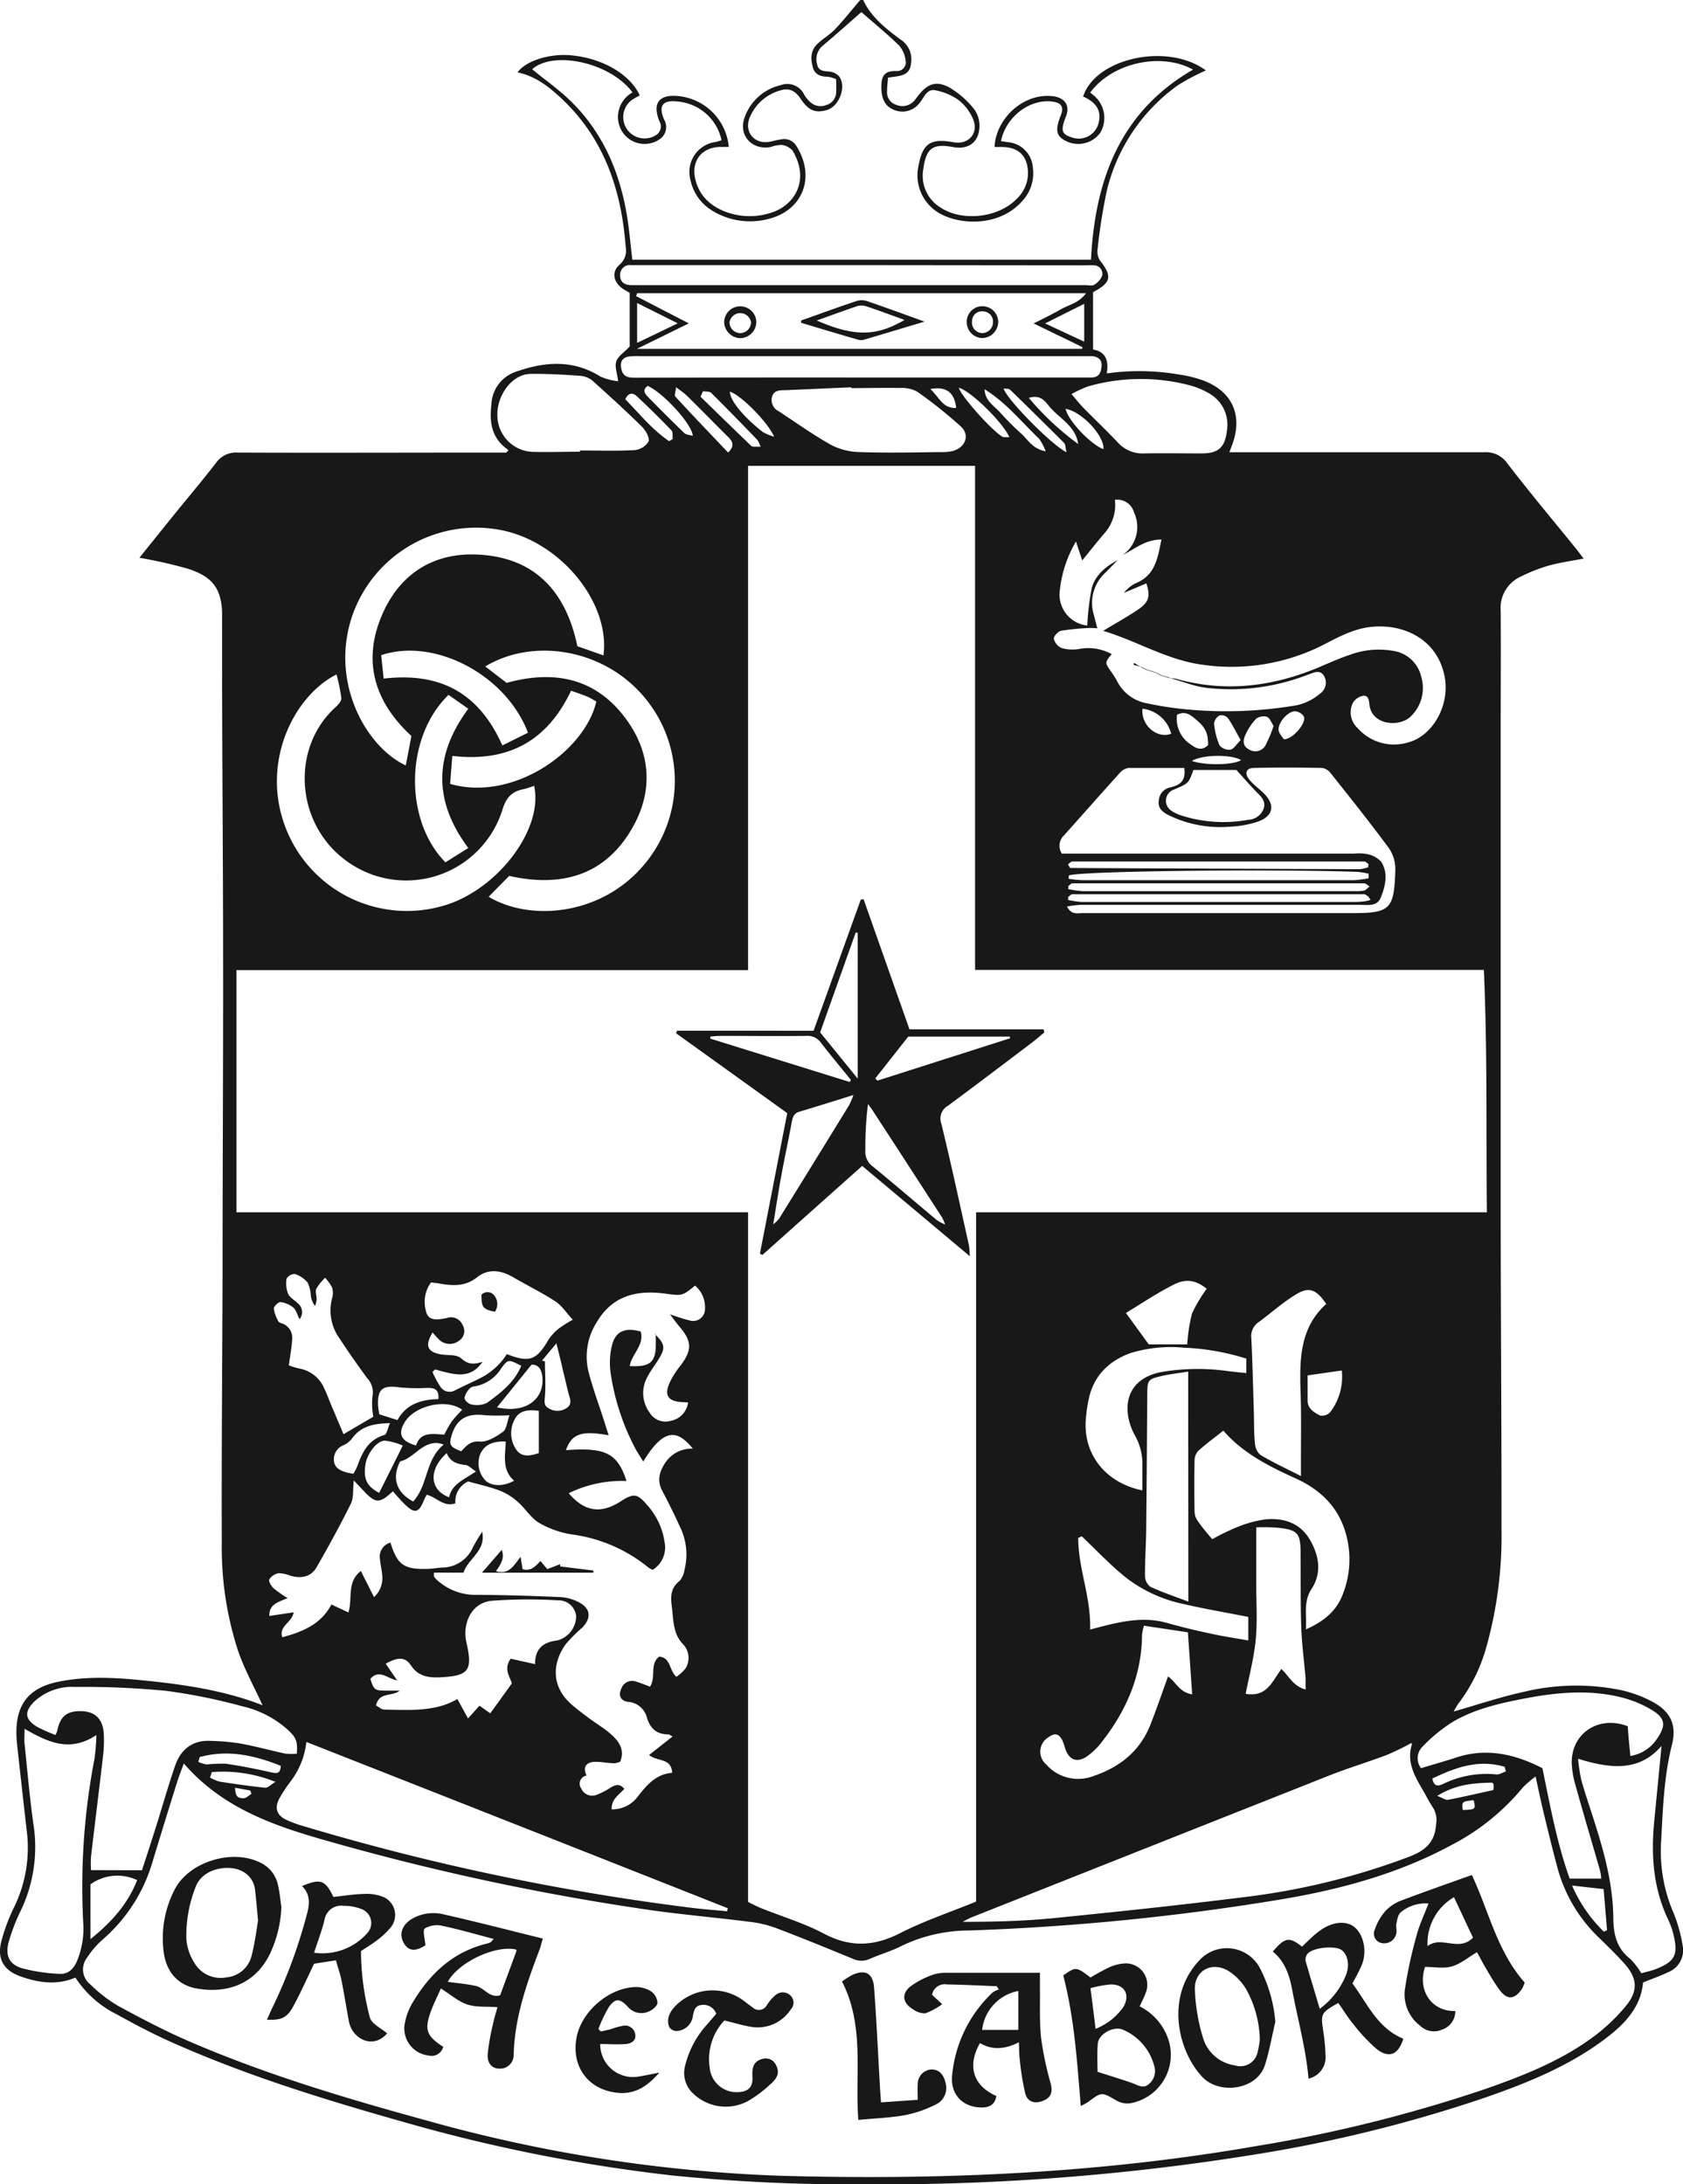 <svg xmlns="http://www.w3.org/2000/svg" viewBox="0 0 308.22 400"><defs><style>.cls-1{fill:#181818;}</style></defs><g id="Layer_2" data-name="Layer 2"><g id="Layer_1-2" data-name="Layer 1"><path class="cls-1" d="M158.08,0c1.47,3.14,4.1,5.2,6.77,7.19a4.28,4.28,0,0,1,2.05,3.75c-.07,2.06-.73,2.78-2.81,3.07l-1.46.21c-.06.83-.18,1.63-.17,2.43a2.38,2.38,0,0,0,1.63,2.53,2.89,2.89,0,0,0,3.4-.8c.22-.25.41-.53.61-.79,1.78-2.34,3.49-2.92,6-1.43a16.53,16.53,0,0,1,4.39,3.95,5.22,5.22,0,0,1,.86,3.5c-.26,2.62-2.19,3.82-4.82,3.32-3.68-.69-4.92.2-5.42,3.94A6.8,6.8,0,0,0,172.24,38c4.06,2.68,10.76,1.86,14.07-1.7a6.44,6.44,0,0,0,1.95-4.72c-.08-3-1.67-4.59-4.66-4.66h-1.47c.3-5.39,5.41-9.85,10.53-9.32,2.34.23,3.35,1.69,2.56,3.71-1,2.52-.81,3.23.9,3.79a3.75,3.75,0,0,0,4.94-2.14c.8-2.43-.06-4.11-2.7-5.28,2.3-7.1,15.53-9.93,22.48-4.78a40.43,40.43,0,0,0-5.14,2.72,33.32,33.32,0,0,0-13,19.29A103.21,103.21,0,0,0,201,45.73a3,3,0,0,0,.47,2c2.25,2.88,2.05,4-1.29,5.78V64c2.38.42,2.9,2.1,2.5,4.38a43.06,43.06,0,0,1,13.33.22,21.58,21.58,0,0,1,3.89.92c5.69,1.9,7.83,6.44,5.73,12l-.49,1.3h3.12c14.51,0,29,0,43.53,0a4.74,4.74,0,0,1,4.23,2C280,90,284.26,95.09,288.41,100.2c.52.64,1,1.3,1.61,2.09-2.24.43-4.34.72-6.35,1.28a29.32,29.32,0,0,0-5.11,2,6.28,6.28,0,0,0-3.73,6.24c.06,7.26,0,14.52,0,21.77q0,42.93,0,85.85c0,20.19.17,40.38.15,60.56a75.32,75.32,0,0,1-2.8,21.73,30.56,30.56,0,0,1-5.08,10.23,12.63,12.63,0,0,0-.87,1.47l0,0c4.31-1.23,8.57-2.67,12.93-3.62a40.81,40.81,0,0,1,17.87-.26,22.77,22.77,0,0,1,5.58,2.09c3.34,1.79,4.5,4.24,3.58,7.91-1.51,6-1.66,12-2,18.11a28.35,28.35,0,0,0,2.31,12.68,27.85,27.85,0,0,1,1.67,6,4.32,4.32,0,0,1-2.72,4.85c-1.42.69-2.91,1.2-4.54,1.86-.44,4.71-3.56,7.8-7.16,10.48-6.55,4.89-14.05,7.92-21.7,10.58a256.6,256.6,0,0,1-42.39,10.47A427.6,427.6,0,0,1,158.16,400a326.23,326.23,0,0,1-35-1.61,300.63,300.63,0,0,1-48.72-9.65c-14.6-4.12-29.08-8.55-43-14.75-3.41-1.52-6.74-3.27-10-5.08a19.23,19.23,0,0,1-7.63-6.76c-3.41,1.44-6.75.94-10-.2S-.62,358.61.3,355.3a33.56,33.56,0,0,1,2.29-6.06,24.75,24.75,0,0,0,2.29-14.11Q4,327.42,3.16,319.72c-.07-.67-.13-1.33-.15-2-.15-5.55,2.22-8.62,7.64-9.74,5.12-1.06,10.29-.79,15.44-.27,7.53.75,15,1.83,22,4.57-1.52-3.31-3.29-6.51-4.47-9.91a60.92,60.92,0,0,1-3-19.92c-.06-16.36.09-32.71.14-49.06,0-18.85.12-37.71.1-56.56,0-21.36-.23-42.71-.18-64.07,0-5.29-2.08-7.24-6.29-8.62a88.29,88.29,0,0,0-8.86-2L32,94.1c2.53-3.11,5.11-6.17,7.56-9.33a4.48,4.48,0,0,1,4-1.89c15.51.06,31,0,46.54,0h2.64l.38-.47C90,80.33,89.6,77.3,90,74a6.55,6.55,0,0,1,4.38-5.89c5.29-1.88,10.54-2.33,15.62.87a11.68,11.68,0,0,0,3.21.84c-.18-1.45-.66-2.66-.35-3.62s1.42-1.64,2.46-2.75V53.63c-.48-.3-1-.55-1.45-.89-1.55-1.18-1.88-3-.4-4.27a3.44,3.44,0,0,0,1.11-3.33c-.79-10.47-4-19.91-11.91-27.25-2.28-2.11-4.73-4-7.89-4.63,1.47-2.09,5.77-3.47,9.68-3.14,5.74.48,10.92,3.43,12.71,7.37a14.17,14.17,0,0,0-1.42.79,3.91,3.91,0,0,0,4.32,6.51,1.87,1.87,0,0,0,.69-2.59c-1.36-3.38,0-5,3.6-4.59a10.29,10.29,0,0,1,9.11,9.3c-.5,0-1,0-1.47,0-3.49,0-5.5,2.59-4.64,6,.77,3.13,3,5,5.88,6a12.52,12.52,0,0,0,8.11,0c4.28-1.39,7-6.06,3.77-11.37a3.26,3.26,0,0,0-2-1,6,6,0,0,0-1.94.37c-3.39.68-6-2.07-4.83-5.36a9.21,9.21,0,0,1,6.61-5.95,3.41,3.41,0,0,1,4.28,1.67,5.72,5.72,0,0,0,1.09,1.37,2.78,2.78,0,0,0,3,.59,2.47,2.47,0,0,0,1.8-2.43c.05-.73,0-1.48,0-2.29a6.3,6.3,0,0,0-1.51-.46c-1.27,0-2.38-.35-2.75-1.69-.44-1.58-.46-3.18.91-4.39C150.8,7,152.06,6.3,153,5.28c1.6-1.67,3-3.51,4.55-5.28Zm56.07,124.18a7.24,7.24,0,0,1,1.24.12c9.05,2.56,17.79,1.43,26.33-2.18,1.76-.75,3.51-1.54,5.32-2.14a15.16,15.16,0,0,1,8.09-.79A6.19,6.19,0,0,1,260.3,124a7.2,7.2,0,0,1-1.88,7.14c-2,2.09-7.27,1.73-7.63-2.15-.08-.82-.25-1.71-1.16-1.57a2.78,2.78,0,0,0-1.88,1.32,3.92,3.92,0,0,0,.89,4.6,8.87,8.87,0,0,0,9.11,2.65c4.57-1.11,7.75-6.72,6.85-11.88-1.19-6.83-7.22-9.88-13.3-9.33-3.15.29-5.86,1.7-8.6,3.13a37.1,37.1,0,0,1-22.26,3.85c-6.54-.81-12.07-4.32-18.41-6.24,2.32-1.4,4.44-2.57,6.43-3.92s2.23-2.49,1.48-4.77l-4.11,1.74A6.3,6.3,0,0,1,208,106.8c3.63-1.47,4-4.64,4.71-8-3,0-4.92,1.76-7.11,2.84a6.26,6.26,0,0,0,2.08-7.8,3.17,3.17,0,0,0-3.5-2.31,7.84,7.84,0,0,1-1.89,6.1c-1.4,1.62-2.71,3.31-4.1,5-.32-1-.66-2-1.14-3.46a22.12,22.12,0,0,0-2.93,8.73,5.72,5.72,0,0,0,5,6.66,46.24,46.24,0,0,1,.81-6.81c.64-2.43,2.54-4,4.77-5.18-.82.83-1.63,1.66-2.45,2.48a7.48,7.48,0,0,0-1.91,7.59c.18.76.39,1.52.62,2.42a14,14,0,0,0-1.46-.06,44.19,44.19,0,0,0-5.16.51c-.56.1-1.41,1-1.34,1.48a2.52,2.52,0,0,0,1.44,1.69,7.26,7.26,0,0,0,3.15.17,9,9,0,0,1,6,.93c-1.24,1.55-1.23,1.55-.31,2.93a19,19,0,0,1,1.23,1.88,7.58,7.58,0,0,0,5.32,4.16,63.5,63.5,0,0,0,7.12,1.12,76.74,76.74,0,0,0,20.64-.74,9.94,9.94,0,0,0,4.11-2.07,2.45,2.45,0,0,0,.73-3.36c-.79-1.17-1.94-.45-2.95-.13l-.47.17A38.59,38.59,0,0,1,221.32,126c-2.41-.21-4.74-1.21-7.11-1.85Zm44.33,195a48.16,48.16,0,0,1-4.45,2.18c-3.5,1.32-7.09,2.4-10.56,3.77q-32.81,13-65.58,26c-.55.23-1.07.54-1.6.81,5.59,0,11.09-.13,16.56-.67,11.76-1.17,23.53-2.42,35.26-3.89a128.6,128.6,0,0,0,30-7.38c3-1.15,4.71-2.71,4.9-6a4.25,4.25,0,0,0-.59-3,23.37,23.37,0,0,1-1.26-2.16c-1.64-2.94-3.74-5.74-2.58-9.44,0-.05-.09-.13-.14-.2l.13,0ZM120,244.38c1.71,1.67,1.87,2.45.78,4.26-.72,1.22-1.63,2.34-2.26,3.6a6,6,0,0,0,.42,6.4,3.38,3.38,0,0,0,3.89,1.55,3.91,3.91,0,0,0,3.18-3.37l-1.16-.06c-2.52-.15-3.26-1.27-2.19-3.61a16.67,16.67,0,0,1,2-3.13c2.1-2.75,2.07-4.41-.21-7.06-.62-.73-1.17-1.52-1.76-2.28l-.06,0c1.19.37,2.36.82,3.57,1.1a2.18,2.18,0,0,0,2.91-2.18,5.14,5.14,0,0,0-1.82-4.17c-2.35,1.91-2.34,1.89-5.49,1.46-5.07-.67-9.49.3-12.36,5a11.72,11.72,0,0,0-1.71,9.1c.8,3.22,2,6.35,3,9.52.23.74.46,1.47.74,2.33-5-.92-6.75-.27-7.83,2.72,7.27-.53,9.45.55,11.09,5.65a22.21,22.21,0,0,0-10.58,2.24c2.93,3.42,5.91,3.83,9.58,1.45,2.25-1.45,3-1.39,4.66.57a12.87,12.87,0,0,1,3.31,6.89,4.82,4.82,0,0,1-2.17,5.12,4.93,4.93,0,0,1-.75-.4,28,28,0,0,0-14-6.08,17.23,17.23,0,0,1-6-2.09c-1.52-.89-2.53-2.62-3.9-3.83a11.15,11.15,0,0,0-3.25-2.07c-1.84-.71-3.79-1.13-5.89-1.72a4,4,0,0,0-2.34,4c-2.19.76-3.45-1.15-5.26-1.56-.19.38-.4.74-.55,1.11-.89,2.18-1.65,2.37-3.35.74-.82-.78-1.55-1.66-2.31-2.48-2.36,2.23-3.13,2.22-5.14.12l-2-2.11c-.19,1.78,0,3.18-.52,4.22-1.95,3.95-4.08,7.82-6.27,11.64-1.06,1.85-2.85,2.13-4.81,1.59a6,6,0,0,0-2.17-.47,2.62,2.62,0,0,0-1.7,1.13c-.18.3.32,1.19.73,1.59a22.37,22.37,0,0,0,2.63,1.85c-1.72.73-3.39,1.08-3.36,3.26l4.46-.66c-.3,1.9-2.74,2.45-2.09,4.56,3.83-1,7.16-2.46,9-6l3.12,1.46c.81-2.65-.36-5.55,2.28-7.59.84,1.68,1.59,3.17,2.41,4.78A4.68,4.68,0,0,0,70,288.49c-.08-1-.33-2-.42-3a2.65,2.65,0,0,1,1.93-3c1.22,4,2.43,4.9,6.53,4.82,1,0,2-.2,3-.25a6.18,6.18,0,0,0,5.54-3.65c.47-.92,1-1.78,1.72-2.92.75,3.56-2.52,4.82-3.42,7.5H79.47c0,.37,0,.56,0,.69a2.1,2.1,0,0,0,.47.57,10.38,10.38,0,0,0,7,2.81c5.25,0,10.5.19,15.74.41a8.23,8.23,0,0,1,3.32.94c2.17,1.11,2.35,2.9.64,4.64a28.28,28.28,0,0,0-3,3c-2.25,3.06-3,7.46.94,11,1.06.94,2.21,1.78,3.34,2.63,1.34,1,2.8,1.84,4,2.93,1.48,1.3,2.53,2.88,1.66,5a4.52,4.52,0,0,1-1,.29c-.58,0-1.16-.08-1.74-.12a10.56,10.56,0,0,0-2.23-.13c-1.45.23-1.84,1.13-1.18,2.5a1.5,1.5,0,0,0-1,2.34,2.19,2.19,0,0,0,2.72,1.23,13,13,0,0,0,2.65-1.35c.83-.49,1.62-.86,2.54.21-.94,1.08-2.4,1.87-2.32,3.75a5.75,5.75,0,0,0,4.65-2.16c1.68-2.17,3.39-4.29,6.42-4.52-.11-2.77-2.66-2-4.22-3.26l4.31-3.4c-.37-.18-.59-.38-.8-.38-2.15,0-3.3-1.1-3.91-3.08a3.82,3.82,0,0,0-3.41-2.87c-1.49-.2-1.87-1.26-1.22-2.56a2.09,2.09,0,0,1,2.72-1.13c.84.25,1.66.59,2.49.9,1.15-1.83-.13-4.14,1.68-5.5,2.15.19,1.76,2.45,3.14,3.7a8,8,0,0,0,1.67-1.53A3.64,3.64,0,0,0,125,301c-1.55-1.67-1.65-3.75-1.86-5.82s-.73-4.1,1.33-5.68a4,4,0,0,0,.88-2,11.48,11.48,0,0,0-.87-8c-1-2.2-2.08-4.37-3.2-6.51-1-1.87-.51-3.5.56-5.14a5.86,5.86,0,0,1,5.05-2.57c-2.56-3.09-5.06-4.32-9.08,2.37-.56-.91-1.11-1.71-1.55-2.57a42.7,42.7,0,0,1-4.44-13.72,13.42,13.42,0,0,1,.24-4.93c.64-2.63,2.36-3.39,5.27-2.6.73,2.48-1.65,4.12-2,6.33,3.76.2,4.79-.71,4.77-4.07,0-.58,0-1.17,0-1.75ZM43.31,177.65V222H137V348.3c.86.42,1.58.81,2.34,1.12,3.85,1.54,7.88,2.74,11.53,4.67,4.75,2.51,9.05,2.39,13.81,0,4.46-2.29,9.28-3.9,14.08-5.86V222H272.3c-.15-14.86.11-29.5-.55-44.38H178.57V85.31H137v92.34ZM33.66,322.93c-.47,1.32-.9,2.37-1.24,3.46q-2.27,7.26-4.49,14.56a29.81,29.81,0,0,1-9,14.12,15.49,15.49,0,0,0-2.94,3.37,3.5,3.5,0,0,0,.6,5,25.72,25.72,0,0,0,5.14,3.94c4.38,2.38,8.82,4.7,13.41,6.66,14,6,28.48,10.3,43.11,14.31A274.27,274.27,0,0,0,143,398.44c29.05.81,58-.4,86.73-5.38a265.09,265.09,0,0,0,42.37-10.54c6.61-2.32,13.15-4.88,18.91-8.95a34.4,34.4,0,0,0,6.75-6.22c2.39-2.92,2.06-5.25-.48-8-1.46-1.6-3-3.09-4.57-4.62a27.66,27.66,0,0,1-7.44-12.54c-.91-3.38-1.74-6.78-2.56-10.18-.5-2.07-.93-4.15-1.49-6.69a19.78,19.78,0,0,0-2.32,2A41.77,41.77,0,0,1,266,337.78c-9.94,5.4-20.7,8.28-31.75,10.11a441.52,441.52,0,0,1-56.69,5.63,28.7,28.7,0,0,0-12.27,2.74c-1.92,1-4,1.59-6,2.46a3.66,3.66,0,0,1-3.07,0c-4.67-1.93-9.36-3.84-14.09-5.64a20.81,20.81,0,0,0-4.81-1.14c-6-.77-12.1-1.29-18.13-2.14a450.24,450.24,0,0,1-58.35-12.43C50.82,334.56,41,331.42,33.66,322.93ZM157.75,2.21c-2.34,2.05-4.69,4.16-7.1,6.18a3.21,3.21,0,0,0-1,3.39C149.88,13.1,151,13,152,13.12a2.75,2.75,0,0,1,1.68.87c1.39,1.91,0,5.51-2.25,6.16-2.06.59-3.31.17-4.82-2.08-.92-1.38-2-2-3.56-1.55a8.51,8.51,0,0,0-5.79,5.11c-1,2.64,1,4.86,3.73,4.32.66-.13,1.3-.32,2-.41a2.6,2.6,0,0,1,2.82,1.13c3.66,5.8,1.11,11.6-4.5,13.26a13.27,13.27,0,0,1-7.89,0c-3.54-1.13-6.19-3.29-7-7.09A5.53,5.53,0,0,1,131.06,26a9.65,9.65,0,0,0,1.08-.33,9,9,0,0,0-7.94-7.07c-2.84-.34-3.68.71-2.57,3.31a2.69,2.69,0,0,1-.57,3.4,4.85,4.85,0,0,1-7.49-1.93,5.1,5.1,0,0,1,2.27-6.45c-4.08-5.51-14.48-7.72-18.38-4.25,2.4,2,5,3.78,7.23,6,6.1,6.05,9.11,13.63,10.31,22,.32,2.28.53,4.58.8,6.88h84c.74-14.56,5.3-27.08,18.69-34.81-5.87-3.25-14.83-1.24-18.83,4.2.31.26.63.5.93.78a5.35,5.35,0,0,1,.9,6.6,5,5,0,0,1-6.24,1.51c-1.82-.88-2.06-2-1-4.65.66-1.64.13-2.43-1.74-2.61-4.1-.4-8.32,2.91-9.19,7.26l1.21.19a5,5,0,0,1,4.63,4.76,7.39,7.39,0,0,1-1.93,6c-4.14,4.78-11.55,4.49-15.38,2.15a8,8,0,0,1-3.67-8.41c.75-4.25,2.2-5.26,6.46-4.48,2.71.49,4.63-1.62,3.58-4.2a8.76,8.76,0,0,0-2.65-3.51,10.75,10.75,0,0,0-4.24-1.8c-1.63-.34-2.09,1.35-2.93,2.33A3.94,3.94,0,0,1,163.46,20c-1.61-.72-2.24-2.45-2-5,.19-1.7,1.29-2,2.64-2a1.59,1.59,0,0,0,1.75-1.93,5.13,5.13,0,0,0-1.24-2.79C162.45,6.19,160.06,4.24,157.75,2.21ZM56.11,319a14.51,14.51,0,0,1-3,7.36,28.78,28.78,0,0,0-1.92,2.92c-1,1.86-.51,3.19,1.4,4.05a21.73,21.73,0,0,0,3.05,1.1,435.12,435.12,0,0,0,71.51,15c2,.23,4,.38,6,.57l.14-.55Q94.78,334.21,56.11,319Zm139.3-153c.8,1.6,1.91,1.21,2.79,1.21q25,0,50,0c6.49,0,7.12-1,7.33-7.75a6.8,6.8,0,0,0-1.07-4c-3.45-4.7-7.1-9.26-10.73-13.83a2.53,2.53,0,0,0-1.58-1c-4.16-.08-8.33-.1-12.5,0-1.46,0-1.81,1-.81,2.2.75.88,1.71,1.58,2.55,2.39,2.22,2.16,1.84,4.26-1.11,5.27a18.76,18.76,0,0,1-4.89.89A21.59,21.59,0,0,1,214,149.27c-1.07-.55-2-1.25-1.78-2.69a2.61,2.61,0,0,1,2.18-2.4,3.82,3.82,0,0,0,.48-.15c1.6-.45,2.28-1.48,2-3.4-3.44,0-6.84,0-10.24,0a2.76,2.76,0,0,0-1.64,1c-3.41,3.77-6.77,7.59-10.16,11.37a2.6,2.6,0,0,0-.37,3.32H248a8.52,8.52,0,0,1,2.48.11,4.58,4.58,0,0,1,2.49,1.41c1.3,2.09.75,4.39-.08,6.49-.7,1.76-2.46,1.36-3.94,1.36h-51A21.94,21.94,0,0,0,195.41,166ZM26,342.49c.86-2.64,1.71-5.23,2.53-7.84,1.17-3.72,2.24-7.49,3.5-11.19,1-3,3.14-4.84,6.53-4.66a41.48,41.48,0,0,1,5.46.48c2.77.51,5.51,1.27,8.27,1.86a10.22,10.22,0,0,0,2.07,0c.15-2.25-.1-2.93-1.65-4.37a18.69,18.69,0,0,0-8.35-4.31,105.62,105.62,0,0,0-13.92-2.82,157.28,157.28,0,0,0-16.68-.72,10.19,10.19,0,0,0-7.38,2.59c-2,1.94-1.88,3.35.48,4.75a29.51,29.51,0,0,0,3.3,1.46,5.13,5.13,0,0,0,.31-.72c.54-2.76,1.86-3.78,4.68-3.63,2.32.13,3.68,1.49,3.85,4.06a23.94,23.94,0,0,1-.14,4.23c-.71,6.12-1.48,12.22-2.19,18.34a18.54,18.54,0,0,0,0,2.47ZM189.29,59.23c2-1,3.52-1.74,5-2.59s3.33-1.16,4.6-2.94H116.68l-.19.52,9.65,5-9.51,4.67h81.55l.06-.32ZM298.58,321.56a7.2,7.2,0,0,0,5-3.33c1.52-2.28,1.38-3.56-.92-5a20.32,20.32,0,0,0-5.47-2.33c-6-1.57-12.07-1-18.08.16-4.5.86-9,1.9-13,4.22a29.15,29.15,0,0,0-5.54,4.52,3,3,0,0,0-.33,4c2.17-.65,4.39-1.28,6.58-2,5.61-1.79,10.77-.5,15.65,2,1.44,6.91,2.63,13.62,5,20.22h5.78a9.87,9.87,0,0,0-.22-1.46c-1.46-5.11-3-10.21-4.41-15.34a17,17,0,0,1-.78-4.39c-.06-5.5,5-8.74,10.26-6.71C298.21,317.9,298.39,319.62,298.58,321.56Zm-294.08-5c0,1.13-.08,2,0,2.79.51,4.88.93,9.78,1.61,14.64a26.93,26.93,0,0,1-2.36,16,34,34,0,0,0-2.14,5.58c-.71,2.5.06,4.19,2.51,4.89a31.36,31.36,0,0,0,6.84,1c1.5.08,2.49-.84,3.15-2.36a15.6,15.6,0,0,0,1.13-7.06,124,124,0,0,1,2.07-30,37.75,37.75,0,0,0,.34-4.31C12.73,321,8.72,319,4.5,316.59ZM61.62,123.51c-7.77,3.93-13.83,15.93-9.42,27.79a23.81,23.81,0,0,0,29.25,14.49c9.78-2.95,18.14-14.07,16.36-21.89a15.36,15.36,0,0,1-1.89.61c-2.14.4-3.21,1.51-3.9,3.75a18.47,18.47,0,0,1-27.6,10.06c-10.25-6.51-11.46-21-3.08-28.71.52-.47,1.21-1.19,1.17-1.75A30.55,30.55,0,0,0,61.62,123.51Zm27.87,40.71c7.61,4.56,20.58,3.45,28.39-5.78a23.79,23.79,0,0,0-.08-31c-7.64-8.86-20.47-10.54-28.93-5.39l3.91,3c8.65-2.38,16.22-.94,21.74,6.45,4.75,6.34,5.15,13.42,1.23,20.21-5.08,8.79-13.19,10.79-22.5,8.69ZM75.35,134.78c-7-6.43-9.11-14.16-5.09-22.83,3.33-7.15,9.43-10.8,17.34-10.39,10.51.55,16.08,6.92,18.14,16.78l4.78,1.68c1.24-9.56-7.64-20.54-18.33-22.86A24,24,0,0,0,64.43,113c-4,12.21,2.75,23.86,9.88,27.17ZM222,281.87a43.75,43.75,0,0,1,4.24-2.08,21.74,21.74,0,0,1,5.46-1.55c3.32-.32,6.35.6,8.17,3.69,1.71,2.9,2.24,6.1.35,9-1.56,2.38-.89,4.67-1.06,7.45,3.38-1.49,5.66-3.46,6.78-6.49a17.44,17.44,0,0,0,.47-11.28c-1.44-4.83-4.75-7.9-9.2-9.91-4.88-2.21-9.63-4.62-13.17-8.71-1.58,1.25-3.11,2.38-4.54,3.65a2.57,2.57,0,0,0-.73,1.7c-.07,3.17-.06,6.34,0,9.51a3.05,3.05,0,0,0,.53,1.6C220.07,279.61,221,280.67,222,281.87ZM289,322.07a34.44,34.44,0,0,0,.58,3.83c.57,2.08,1.27,4.13,1.93,6.19,2,6.13,3.82,12.32,3.94,18.77,0,3.2.51,5.83,3.13,7.89a12.9,12.9,0,0,1,2,2.6c.76-.2,1.49-.37,2.19-.59a12,12,0,0,0,1.62-.67c2.06-1,2.72-2.13,2.36-4.43a14.67,14.67,0,0,0-1.21-4.05c-2.77-5.77-3.2-11.84-2.59-18.08.45-4.6.89-9.19,1.34-13.81C300.13,324.53,294.84,323.88,289,322.07ZM89.79,313.75l3.94-5.46c-.23-1.12-1.61-2.56-.2-4.54l4.48,1c-.07-2.75,1.4-4,3.9-4.32a2.59,2.59,0,0,0,.72-.21,4.63,4.63,0,0,0,2.88-4.28,3.22,3.22,0,0,0-3.31-2.88,93.44,93.44,0,0,0-12,.07c-3.93.3-5.55,4.23-4.78,7.65,1.17,5.12.45,6.11-4.71,6.37-2.12.1-4.06-.08-5.46-2.18-1.06-1.58-2.38-1.54-4.61-.3l2.09,3.05c-1.76-.31-3.3-2.13-4.9-.27.64,2,.8,2.13,2.7,2.15h2.67c-1.42,1.17-3.71.14-4.34,2.71.52.27,1,.76,1.5.76,4.62.06,9.29.46,13.41-1.93l1.94,3.56,2.1-2.34ZM157.56,69.13h42.27c1.44,0,1.82-.89,1.91-2.1s-.69-1.75-1.83-1.81c-.58,0-1.17,0-1.75,0h-81a12.09,12.09,0,0,0-2,.07c-1.22.2-1.62,1-1.39,2.18.31,1.68,1.46,1.7,2.81,1.7Q137.06,69.11,157.56,69.13Zm-1.66,1.94v-.15c-4.07.18-8.14.37-12.21.54-1,0-2.06.05-2.34,1.34a2.29,2.29,0,0,0,1.25,2.5c3.2,2.1,6.32,4.34,9.65,6.2a11.94,11.94,0,0,0,5.21,1.29c4.91.17,9.82.06,14.73,0a9.17,9.17,0,0,0,2.23-.18c2.38-.61,3.27-2.92,1.55-4.51a84.47,84.47,0,0,0-8-6.38,5.82,5.82,0,0,0-3.09-.67C161.89,71,158.89,71.07,155.9,71.07ZM79.67,250.78l-.47.45A17.63,17.63,0,0,0,80.69,254a2,2,0,0,0,2.68.59c1.83-.94,3.75-1.73,5.54-2.74a13.78,13.78,0,0,0,2.64-2.2,11.69,11.69,0,0,0,1.26-1.68c4.17,1.63,5.44,1.13,7.66-2.67a8.82,8.82,0,0,1,2-2.11,22.4,22.4,0,0,1,2.42-1.51c-1.18-1.28-2-2.6-3.18-3.36-2.49-1.63-5.19-2.94-7.76-4.44-2.22-1.3-4.53-1.59-6.55,0-2.17,1.73-4.43,1.61-6.85,1.18-.55-.1-1.11-.15-1.62-.21a6,6,0,0,0-1,4.89c.26,1.56,1,2,2.67,1.83.41-.05.82-.13,1.23-.21a2.3,2.3,0,0,1,2.9,1.31,2.12,2.12,0,0,1-.7,2.88,2.8,2.8,0,0,1-3.49-.11A16,16,0,0,1,79.23,244c-1.44,2.4-1,3.51,1.39,4,1.3.24,3,0,3.82.73,1.32,1.23,2.47,1.12,3.93.65C86,252.88,82.78,251.57,79.67,250.78ZM106.21,82.72V82.5c3.32,0,6.65.11,10-.07a3.41,3.41,0,0,0,2.56-1.56c.25-.68-.49-2-1.17-2.69-2.9-2.87-5.92-5.61-8.95-8.34a4,4,0,0,0-2.19-1c-3.06-.23-6.13-.4-9.19-.37-3.73,0-6.31,4.28-6.18,7.56a6.7,6.7,0,0,0,6.66,6.72C100.54,82.83,103.38,82.72,106.21,82.72Zm51.6-34.17H115.57a1.76,1.76,0,0,0-2,1.77c-.06,1.37.84,1.89,2.1,1.9h83.24c.5,0,1.13.17,1.47-.07a3.45,3.45,0,0,0,1.48-1.69,1.56,1.56,0,0,0-1.55-1.87c-.66-.06-1.33,0-2,0ZM217.6,251.18c-1.79.29-3.35.45-4.87.8-2.53.6-2.6.74-2.62,3.37-.07,7.91-.1,15.83-.19,23.74,0,3.17-.24,6.33-.23,9.5a2.54,2.54,0,0,0,1,2c2.16,1,4.43,1.76,6.94,2.71Zm-21.35-179c.94,1.1,1.49,1.81,2.11,2.45,2.11,2.15,4.3,4.21,6.35,6.4a6.12,6.12,0,0,0,4.88,2c3.5-.06,7,0,10.51,0,3,0,4.23-1.09,4.58-4.06a6.6,6.6,0,0,0-3.37-7,14.42,14.42,0,0,0-3.45-1.42,35.34,35.34,0,0,0-18.54.19A22.26,22.26,0,0,0,196.25,72.15Zm42,198.15v-3c0-4.08.08-8.17-.06-12.25-.2-6-.2-11.91,4.7-16.29-1.78-2.6-3.07-3.2-5.37-1.85-2.49,1.46-4.66,3.46-7,5.16a3.1,3.1,0,0,0-1.35,3c.21,4.41.31,8.83.45,13.24.06,2,0,4,.21,6a3,3,0,0,0,1,2.09C233,267.75,235.42,268.86,238.24,270.3Zm-10-21.53a43.63,43.63,0,0,0-11.4-2,25.14,25.14,0,0,0-9.86,1c-3.86,1.41-6.52,4-7.51,8a26.82,26.82,0,0,0-.63,4.19c-.48,6.33,3.62,11.56,10.36,12.94,0-1.53,0-3,0-4.47a10.54,10.54,0,0,0-1.38-5.62c-2.36-4.33-2.08-10.16,4.72-11.56a39.21,39.21,0,0,1,12.42-.18l3.27.35Zm1.82,30.93c0,3.74,0,7.15,0,10.55s.22,6.7-.1,10-1.19,6.56-1.84,9.9c4,.68,4.89-2.42,6.55-4.54,1.39,1.3,2.13,3.15,4.42,3.75,0-.87,0-1.49,0-2.11-.26-3.06-.68-6.12-.79-9.19-.15-4.5-.09-9-.12-13.52,0-3.86-.49-4.42-4.34-4.82A36.22,36.22,0,0,0,230.06,279.7ZM62.91,262.64l5.46-3.2a12.68,12.68,0,0,1-.16-3.71,3.8,3.8,0,0,0-1-3.39c-1.71-2.36-3.41-4.74-5-7.2a8.76,8.76,0,0,1-1.4-7.37,3.32,3.32,0,0,0,0-2A8,8,0,0,0,59.54,234,9.13,9.13,0,0,0,57.93,236c-.24.54.08,1.3.06,2a5.47,5.47,0,0,1-.29,1.16,3.88,3.88,0,0,1-.78-1.89,6,6,0,0,0-.59-2.4A4.94,4.94,0,0,0,54,233.3a1.76,1.76,0,0,0-1.51.85,5.11,5.11,0,0,0,.27,2.77c.31.7,1.17,1.15,1.76,1.74a2.05,2.05,0,0,1,.34,2.92c-.48-.94-.65-1.72-1.14-2.13a4.59,4.59,0,0,0-2.32-1c-.4-.05-1.28.78-1.26,1.19A6.76,6.76,0,0,0,51,242c.08.18.41.26.64.35a2.76,2.76,0,0,1,1.86,2.95c-.08,1.53-.38,3.05-.6,4.74a16,16,0,0,0,2,.59,6.11,6.11,0,0,1,4.48,3.62c.58,1.2,1,2.45,1.54,3.68C61.59,259.5,62.26,261.09,62.91,262.64ZM209.5,297.71a9.75,9.75,0,0,0-.35,1.64c-.05,7.39-2.81,13.79-7.27,19.52a12.22,12.22,0,0,1-3,2.89c-1.8,1.09-3.11.45-3.8-1.55a13.94,13.94,0,0,0-.48-1.42c-.64-1.32-1.41-1.51-2.58-.66a3.08,3.08,0,0,0-.41,5,7.79,7.79,0,0,0,8.69,2.09c4.8-1.62,8.49-4.57,10.39-9.4,1.14-2.9,2.15-5.87,3.22-8.82,1.45,1,2.06,2.91,4.42,3.28-.26-3.88-.52-7.54-.78-11.36Zm-11.39-16.38-.65.31c0,5.58,2.37,10.86,2.18,16.77,1.27-.33,2.14-.56,3-.77,3.66-.91,7.32-1.5,11.07-.44,2.72.76,5.47,1.43,8.23,2,2.15.48,4.33.79,6.67,1.21v-4.31c-4-.79-7.87-1.44-11.66-2.32a26.11,26.11,0,0,1-10.41-4.62C203.54,286.82,200.91,284,198.11,281.33ZM104.58,126.49c-4.42,9.33-11.61,13.1-21.74,11.94l-.41,5.12c11.59,3.32,24.69-6,26.78-15.09-.54-.29-1.09-.66-1.69-.91C106.62,127.18,105.68,126.88,104.58,126.49Zm-22.44.76c-8.1,7.88-8.07,23.11-.56,30.66l4.18-2.62c-6.43-8.62-6.27-17,0-25.5ZM92,136.51l4.69-2.33c-4-10.6-17.12-17.48-26.88-14.2l.45,4.29C80.47,123.08,87.65,126.74,92,136.51ZM218.56,141c-.89,2.46-.89,2.46-3.62,3.61a2.16,2.16,0,0,0-.49,3.8,6.9,6.9,0,0,0,1.78.89,25.17,25.17,0,0,0,12.33.83,3.16,3.16,0,0,0,2.88-2.09c.43-1.46-.62-2.27-1.49-3.17-1.12-1.17-2.19-2.4-3.52-3.87ZM206.2,240.44l4.18,5.75h7.05a30.58,30.58,0,0,1,.86-5.62A26.11,26.11,0,0,1,221,236c-2-1.57-3.79-1.93-6.13-.71C212,236.73,209.29,238.56,206.2,240.44Zm-10.45-80.11-.05.6a24,24,0,0,0,2.54.26c4.25,0,8.49,0,12.74,0q18.51,0,37,0a18.8,18.8,0,0,0,2.67-.36V160a16.39,16.39,0,0,0-2-.34C232.15,159.1,197.24,159.53,195.75,160.33Zm-.11,1.95v.54a18.5,18.5,0,0,0,2.66.37q24.87,0,49.74,0a8.39,8.39,0,0,0,1.74-.09c.32-.07.59-.41,1.06-.76-.47-.29-.73-.58-1-.58q-26.73,0-53.48,0C196.13,161.78,195.89,162.11,195.64,162.28ZM251,164.8l-.38-.59c-.26-.16-.52-.45-.77-.45q-26.75,0-53.49,0c-.25,0-.49.33-.74.51v.54a16.7,16.7,0,0,0,2.41.36q25.13,0,50.25,0a12.74,12.74,0,0,0,1.74-.13A7.15,7.15,0,0,0,251,164.8Zm-.43-6,.06-.56c-.26-.16-.51-.48-.76-.48q-26.74,0-53.49,0c-.25,0-.5.32-.8.53.21.3.34.66.47.66q26.48.14,53,.22A6.83,6.83,0,0,0,250.59,158.81ZM16.57,355.1c4-3.22,6.86-6.52,8.55-10.8a8.43,8.43,0,0,0-8.55.77Zm68.07-96.93c-2.75-2.07-8.48-.89-10.44,2.15-1.39,2.17-.86,3.57,2,4.39.83-2.63,3.09-2.08,5.17-2a21.28,21.28,0,0,1,1.37-2.42A27,27,0,0,1,84.64,258.17Zm8.66,1a40.2,40.2,0,0,1-4.44,0c-3.35-.44-5.26.67-6.18,3.77-.48,1.65-.24,2.05,1.78,2.82.9-.92,1.62-1.92,3.41-1.77,1.38.11,3-.9,4.24-1.79C92.77,261.73,92.84,260.46,93.3,259.19Zm-12.06,5.36a6.54,6.54,0,0,0-1.15-.28c-2.86-.11-4.27,2.72-6.77,3.37-.11,0-.18.27-.24.42-1.29,2.9-.35,5.35,2.58,6.92C78.43,272,77.83,267.37,81.24,264.55ZM69.47,259l3.33,1.06c1.61-3,4.43-3.77,7.49-3.85.15-1.84-.8-2.06-2-2.05a34.79,34.79,0,0,1-5.21-.11c-3-.43-4,.34-3.84,3.38A15.74,15.74,0,0,0,69.47,259Zm170-7.13c0,1.64,0,3.13,0,4.61s1.19,2.17,2.25,2.73a2.09,2.09,0,0,0,1.88-.59,10.7,10.7,0,0,0,2.13-7.65Zm-174.74,18a10.59,10.59,0,0,0,.69-1.33c.91-2.56,2-4.88,5-5.77.43-.13.58-1.22,1-2.15-3.09.05-5.38.59-7,2.87a4.11,4.11,0,0,1-1.52,1.17,2.75,2.75,0,0,0-1.75,2.75c.06,1.37,1.15,1.91,2.33,2.23C63.83,269.76,64.23,269.79,64.73,269.88ZM101.9,246l-2.64,3.16.54.13c0,2.13.17,4.27,0,6.39-.07,1-.27,1.79.8,2.28a3,3,0,0,0,3.29-.2c.94-.73.49-1.62.25-2.51-.36-1.36-.64-2.73-1-4.1C102.8,249.59,102.42,248.08,101.9,246ZM73.76,264.72a11.65,11.65,0,0,0-3.27-.9c-1.51,0-3.29,2.46-3.57,4.4-.39,2.6.23,3.93,2.51,5.17C70.79,270.68,72.14,268,73.76,264.72Zm17.26-7c5.08,1.19,8.6-1.36,8.32-5.37-.1-1.54-.72-2.51-2-2.44Zm1.6,6.27c-2.52-.12-4,.68-4.73,2.44A4.58,4.58,0,0,0,89,271.21c1.18,1,3.26,1,5.15-.06C91.87,269.16,92.54,266.5,92.62,264Zm2.84-13.88c-2.36-1.2-2.41-1.24-3.69.5a7.13,7.13,0,0,1-4.8,3.26,1.47,1.47,0,0,0-.91.36,3.6,3.6,0,0,0-1,1.77c0,.41.77,1.13,1.27,1.19a4.39,4.39,0,0,0,2.86-.29C91.64,255.09,94.15,253.26,95.46,250.11Zm3.22,16v-7.75c-1.7-.22-3.54-.23-4.45,1.61a5.34,5.34,0,0,0,.32,5.5C95.51,266.85,96.92,266.69,98.68,266.09Zm-16.87,0c-3.38,3-3.15,6.75.44,8.08.5-2.44,2.77-3.25,4.91-4.72-.88-.58-1.36-1.15-1.88-1.19C83.73,268.12,82.43,267.69,81.81,266.1Zm211.87,79.83-5.78-.65a26.71,26.71,0,0,0,5.82,8.45l.59-.28C294.11,351.07,293.91,348.69,293.68,345.93Zm-177-290.45v7.3l7.44-3.58Zm74.71,3.74,7.17,3.34V55.64Zm-58,23.61c1.3-1.34.68-2.1-.14-2.92-2.49-2.46-4.94-5-7.43-7.43-.51-.5-1.11-.9-2-1.58-.09.83-.35,1.48-.15,1.7C126.78,76,130,79.35,133.3,82.83ZM36.56,321.77l-.24.88a6.17,6.17,0,0,0,1.54.47,29.18,29.18,0,0,1,3.48-.14c2.77.41,5.53.95,8.26,1.57,1.06.24,1.75.33,1.82-1.18C46.57,321.42,41.69,320.35,36.56,321.77ZM233.24,132.93c-.42-.62-.7-1.47-1.23-1.67a2.27,2.27,0,0,0-2,.39,10.36,10.36,0,0,0-1.89,2.84c-.48,1-.63,2.12.65,2.77a2.13,2.13,0,0,0,3-.78A25.17,25.17,0,0,0,233.24,132.93ZM128.74,71.65l-.45,1c3.08,3,6.15,6,9.28,9,.27.26.93.1,1.71.16a5.44,5.44,0,0,0-.57-1.25c-2.78-2.87-5.57-5.75-8.41-8.56C130,71.63,129.27,71.73,128.74,71.65Zm92.51,64.79c0-2.31-.52-3.28-2.45-4.87-.91-.76-1.85-1.4-3.25-.67a5.6,5.6,0,0,0,2.41,5.36C219,137.05,220.1,137.6,221.25,136.44ZM122.54,80.79l.66-.4c-.06-.53.08-1.25-.22-1.56q-3.11-3.24-6.37-6.29c-.64-.6-1.51-.74-2.09.58C117.08,75.74,119.43,78.68,122.54,80.79Zm153.25,243.6-.24-.84c-4.73-1.43-9,.11-13.24,2.15.34,1.58,1.1,1.39,2.05.95a18.13,18.13,0,0,1,9.68-1.71C274.6,325,275.21,324.58,275.79,324.39ZM195.32,82.82c-.21-.85-.18-1.44-.45-1.71-3.27-3.29-6.58-6.53-9.9-9.76-.22-.21-.72-.13-1.18-.2C184.4,73.14,192.55,81.47,195.32,82.82Zm31.89,52.71c-.89-1.58-1.53-2.89-2.36-4.07a1.63,1.63,0,0,0-1.51-.44,2,2,0,0,0-1,1.46,12.92,12.92,0,0,0,1,4,2.22,2.22,0,0,0,2,.8C226,137.14,226.45,136.27,227.21,135.53Zm-46.9-64.25c.08,2.14,1.72,3,2.86,4.27a50.73,50.73,0,0,0,3.88,3.88c1.22,1.09,2,2.75,4.45,3.22a9.62,9.62,0,0,0-1.18-2.28C187.07,77.25,184.22,73.69,180.31,71.28ZM175.59,71c.47,1.6,5.8,7.57,7.91,8.94.31.2.82.09,1.35.13C183.76,77.46,177.79,71.58,175.59,71Zm-56.95-.34c-1,.66-.62,1.37,0,2,2.21,2.24,4.42,4.47,6.69,6.65.33.32,1,.32,1.54.5C126.75,77.69,121.53,72,118.64,70.67Zm78.81,10.64C197,78,194,76.63,192.16,74.42c-.76-.91-1.55-2.21-3.75-1.56A51.49,51.49,0,0,0,197.45,81.31ZM38.79,324.52l-.32,1a7.71,7.71,0,0,0,1.74.74c2.77.43,5.55.83,8.34,1.12.45.05,1-.52,1.9-1.07A25.66,25.66,0,0,0,38.79,324.52ZM195.15,74.87c.5,2.23,4.62,6.53,6.93,7.39C202.31,79.91,198.19,75.38,195.15,74.87ZM273.5,327.8c.09-1.24.08-1.38-.67-1.35-3.15.1-6.28.36-9.62,2.42,1,.38,1.52.8,2,.72C267.94,329.06,270.69,328.42,273.5,327.8ZM235.13,135.38c1.67,0,4.12-3,3.67-4.13a2.1,2.1,0,0,0-1.64-1c-1.33,0-3.17,2.16-3,3.47C234.26,134.38,234.88,135,235.13,135.38Zm-25.9-5.6c-.31,3,2.63,5.57,5.26,4.59A6.17,6.17,0,0,0,209.23,129.78Zm-75.55-58c0,1.54,2.5,4.59,6,7.32a9.74,9.74,0,0,0,2.1.88C140.49,77.09,135.51,72.24,133.68,71.73Zm36.74-.5c1.61,1.49,2.23,3.56,4.69,3.42C174.81,71.91,173.31,70.7,170.42,71.23Zm47.92,68.1c2.66.84,7.56.7,8.95-.17C225.7,138.14,220.23,138.14,218.34,139.33Zm-175.29,188c.09,1.52.37,1.93,1.57,1.92.47,0,1-.52,1.43-.81l-.22-.6Zm224.83,4.08c2.38-.1,2.4-.12,2-1.8C267.72,329.91,267.72,329.91,267.88,331.37Z"/><path class="cls-1" d="M149,188.75l8.64-24,.51-.09,8.41,23.84h24.56l.13.56c-.75.63-1.48,1.28-2.25,1.86-5.12,3.87-10.23,7.76-15.39,11.57a2.69,2.69,0,0,0-1.21,3.31c1.81,7.42,3.41,14.89,5.07,22.35a16.68,16.68,0,0,1,.13,1.89L157.9,213.51c-6.14,5.47-12.21,10.88-18.27,16.3l-.46-.23,5-25.74-20.35-14.62.16-.47Zm24.16,35.51.29.26-.34-.21a8.43,8.43,0,0,0-.57-1.34q-6.36-9.84-12.76-19.66c-.25-.39-.55-.76-.82-1.14a63.9,63.9,0,0,0-.48,8.44,3.35,3.35,0,0,0,1.36,3c3.93,3.21,7.77,6.52,11.66,9.77A8.84,8.84,0,0,0,173.13,224.26Zm-31.62,0a6.23,6.23,0,0,0,1.14-1.09q6.45-10.4,12.84-20.81a14.79,14.79,0,0,0,.77-1.83c-3.61,1.12-6.75,2.12-9.92,3.06-1,.3-1.19,1-1.36,1.84-.6,3.27-1.31,6.52-1.91,9.79-.55,3-1,6-1.51,9.07-.1.14-.2.28-.06.09C141.47,224.6,141.49,224.42,141.51,224.25Zm15.54-26.74V170.85l-.36-.1q-3.27,9.18-6.52,18.31Zm-1.47.62.23-.37c-1.83-2.26-3.71-4.48-5.46-6.78a3,3,0,0,0-2.75-1.29c-5.25.06-10.5,0-15.74,0-.6,0-1.2.08-1.8.12l0,.38Zm4.69-.66.39.41L185,190.13l-.08-.31H166.34Z"/><path class="cls-1" d="M90.42,355.07c-3.2-.83-6.28-1.74-9.41-2.4a4.4,4.4,0,0,0-3.2.47c-.45.33,0,1.9.1,3.09-1.85,1.19-3.13,1.1-4-.48s-.28-3.28,1.59-4.39a7.86,7.86,0,0,1,5.83-.77c6,1.35,11.94,2.9,18.08,4.41-.28.94-.4,1.48-.59,2-2.38,6.25-4.58,12.52-4.75,19.32a2.47,2.47,0,0,1-2.58,2.5c-1.42,0-2.31-1-2.17-2.74a43.52,43.52,0,0,1,.9-5.16c.21-1.05.54-2.08.88-3.36-2-.14-3.85.06-5.5-.48s-3.07-1.82-4.86-2.94c-.72,1.63-1.36,2.88-1.83,4.19-1.22,3.39-.83,4.47,2.26,6.5a2.2,2.2,0,0,1-2.66,1.59A5,5,0,0,1,74.06,371a11.32,11.32,0,0,1,1.46-4.19c3.17-5.35,7.43-9.39,13.69-10.9a2.91,2.91,0,0,0,.69-.27C90,355.53,90.13,355.38,90.42,355.07ZM82,362.92c1.9.27,3.55.4,5.15.76s2.5,2.28,4.45,1.71c1-2.74,2-5.45,3-8.16,0-.06-.06-.15-.09-.22C90.84,356.16,84.05,359.23,82,362.92Z"/><path class="cls-1" d="M182.54,363.73c-3-.12-6.08-.28-9.12-.33a2.36,2.36,0,0,0-2.73,1.9l1.86,1.72a13.22,13.22,0,0,1-3.08,1.68,3.78,3.78,0,0,1-2.3-.77c-1.82-1.08-2.12-2.74-.54-4.08a15.06,15.06,0,0,1,4.12-2.19,7.4,7.4,0,0,1,2.7-.39c5.57,0,11.13,0,17,0,0,1.16,0,2,0,2.78.05,3.08-.11,6.18.22,9.24a60.71,60.71,0,0,0,1.75,8.26c.4,1.61.07,2.58-1.42,3.17s-2.81.21-3.23-1.32a46.64,46.64,0,0,1-1-6.13c-.13-1-.11-2-.18-3.27-2.55,1.29-4.88,1.47-7.12.14-2.4,4.21-1.24,7.81,3,9.69-.26,1.65-1.36,2.15-2.87,2.1-3.47-.11-5.68-2.55-5.2-6.19a23.89,23.89,0,0,1,7.41-14.89,3.64,3.64,0,0,1,1.11-.51Zm-2.67,8h6.62V364.6A8.17,8.17,0,0,0,179.87,371.69Z"/><path class="cls-1" d="M270.48,357.5c-1.6.95-3,2.14-4.56,2.59s-3.27.1-4.95.1c-1.41,4.29,1.18,8.19,5.55,8.08a3.53,3.53,0,0,1-2.42,3.4,3.62,3.62,0,0,1-4-.69,7.21,7.21,0,0,1-2.82-6.63,83.17,83.17,0,0,1,2.17-10c.51-1.92,1.39-3.74,2.16-5.77a7.09,7.09,0,0,0-5.08,1.61c-.51.41-.65,1.39-.81,2.13-.11.55.13,1.17,0,1.72a2.25,2.25,0,0,1-2.59,1.8,1.75,1.75,0,0,1-1.35-2.49,9.79,9.79,0,0,1,1.94-3.39,7.67,7.67,0,0,1,2.89-1.92c4.27-1.62,8.58-3.12,12.94-4.68,3.14,6.66,4.6,13.93,9.67,19.69a5.4,5.4,0,0,1-.56,1.27c-1.32,1.85-2.65,1.94-4,.13-1.09-1.47-2-3.09-2.92-4.66C271.37,359.12,271,358.4,270.48,357.5Zm-4.2-10.07a9.76,9.76,0,0,0-4.84,8.94c2.58-1.94,5.7,1.13,8.32-1.53Z"/><path class="cls-1" d="M194.72,361.75c2.33-1.62,2.33-1.62,5,.39a36.07,36.07,0,0,1,3.42-1.87,7.76,7.76,0,0,1,3.1-.72A3.92,3.92,0,0,1,209.8,365c-.28.77-.67,1.51-1.08,2.42a10.46,10.46,0,0,1,5.23,6,9,9,0,0,1-7.21,11.78,4.1,4.1,0,0,1-2.34-.58c-2.66-1.53-2.64-1.57-5.17.34a13.3,13.3,0,0,1-1.3.7C197.25,377.6,196.78,369.67,194.72,361.75ZM201,379.4c2.38.77,4.39,1.37,6.37,2.07,1,.36,2,1.08,3,.2a3.09,3.09,0,0,0,1-3.38,9.91,9.91,0,0,0-5.66-6.57c-1.68-.81-4.5.72-4.66,2.5S201,378,201,379.4Zm-.4-7.85a11.33,11.33,0,0,0,5.17-4.07c1.22-2.21.21-4.08-2.34-4.08a21.61,21.61,0,0,0-3.73.68C200.06,366.77,200.35,369.13,200.64,371.55Z"/><path class="cls-1" d="M70.9,372.37c-2.6,3-6.41,1-7-2.2-.47-2.53-.87-5.08-1.38-7.61-.24-1.19-.68-2.34-1-3.58l-4,.63c-1.33,2.75-2.49,5.41-3.89,7.94-1.12,2-2.16,2.42-4.74,2.31.4-.9.74-1.72,1.14-2.5a93.75,93.75,0,0,0,6.12-16.61c.55-1.94.77-3.78-.84-5.37,3.39-1.41,4.25-1.11,5.75,2,1.82-.19,3.7-.51,5.58-.55a8.19,8.19,0,0,1,3.63.58,3.6,3.6,0,0,1,1.16,5.69A14.64,14.64,0,0,1,69,355.35c-.84.66-1.78,1.21-2.89,1.94a48.12,48.12,0,0,0,1.63,12.17C68.07,370.64,69.8,371.41,70.9,372.37ZM57.52,357.59A10.93,10.93,0,0,0,67.26,354a2.72,2.72,0,0,0-1-4.38A8.89,8.89,0,0,0,62.9,349a3.09,3.09,0,0,0-3.46,2.51C59,353.44,58.26,355.29,57.52,357.59Z"/><path class="cls-1" d="M257,373.34c-.9,2.94-2.63,3.69-4.94,1.84a31.53,31.53,0,0,1-4.24-4.54c-1-1.21-1.83-2.57-2.73-3.85-3.24,1.85-3.26,1.94-2.7,5.49a33.05,33.05,0,0,1,.35,4,4,4,0,0,1-3.1,4.37c-.49-5.58-2-10.91-3-16.32-.51-2.68-1.35-5.17-3.55-6.95,2.27-2.62,3-2.74,5.36-.9,1-.94,2-2,3.14-2.83,2.33-1.76,4.94-2,6.47-.74,1.71,1.43,2.33,4.48,1.33,6.92-.44,1.07-1,2.08-1.71,3.39C250.41,366.88,252.25,371.4,257,373.34Zm-15.32-5.46a14.48,14.48,0,0,0,4.84-6.25c.71-1.9.27-3.77-.88-4.56s-5.09-.47-6.14.67a1.67,1.67,0,0,0-.41,1.31C239.9,361.91,240.77,364.74,241.7,367.88Z"/><path class="cls-1" d="M51.53,349.2a21.91,21.91,0,0,1-2.14,8.7c-2.71,5.45-7.82,7.23-13.39,6.24-3.37-.59-5.5-3-6-6.51A19.38,19.38,0,0,1,32,346c2.63-5.08,10.54-7.49,15.67-4.9a5.79,5.79,0,0,1,3.2,3.94C51.21,346.39,51.32,347.81,51.53,349.2Zm-4.27,2.45c-.24-2.4-.36-4.06-.57-5.71a4.26,4.26,0,0,0-2.41-3.3c-2.24-1.21-7.16-.65-8.47,2.95a24.32,24.32,0,0,0-1.68,9.53,9.42,9.42,0,0,0,1.39,4.2,5.59,5.59,0,0,0,6,2.78,5.21,5.21,0,0,0,4.58-4.05C46.68,355.73,47,353.33,47.26,351.65Z"/><path class="cls-1" d="M132.66,370a10.38,10.38,0,0,0-2.69,8.65,4.94,4.94,0,0,0,5.12,4.48c1.91-.07,2.81-.86,2.71-2.77-.08-1.58.08-2.87,1.83-3.32a2.06,2.06,0,0,1,2.5,1.16c.87,1.65-.16,2.73-1.24,3.66a22,22,0,0,1-4,2.95,8.61,8.61,0,0,1-10-1.48,5.12,5.12,0,0,1-1.43-5,17.35,17.35,0,0,1,4.07-7.64c.53-.64,1.08-1.25,1.65-1.92a2.51,2.51,0,0,0-2.83-1.59c-1.12.17-1.29,1.12-1.46,2.06a3.17,3.17,0,0,1-2.89,2.69,1.67,1.67,0,0,1-1.4-.65c-.63-1.48,0-2.74,1-3.84a9.53,9.53,0,0,1,12.67-1c.53.41,1.06.81,1.6,1.2a1.65,1.65,0,0,0,2.57-.45,7.86,7.86,0,0,1,1.62-1.86,2,2,0,0,1,2.75.15,1.79,1.79,0,0,1,0,2.51,7.23,7.23,0,0,1-7.13,3.2C136.09,370.94,134.49,370.44,132.66,370Z"/><path class="cls-1" d="M233.56,370.24c-.62,2.65-1.09,5.35-1.91,7.94-1.44,4.52-8.31,5.5-11.46,2.16-4.41-4.67-6.84-14.5-.68-21.2a6.84,6.84,0,0,1,11.3,1.41A26,26,0,0,1,233.56,370.24Zm-2.84,3.3a19.82,19.82,0,0,0-2.51-9.28,10.18,10.18,0,0,0-3.23-3.33c-3-1.8-6.24-.11-6.16,3.36a34.72,34.72,0,0,0,1.53,9,7.13,7.13,0,0,0,5.79,4.93,3.23,3.23,0,0,0,4.19-2.48A17.42,17.42,0,0,0,230.72,373.54Z"/><path class="cls-1" d="M154.2,362.86a18.26,18.26,0,0,1,1.87-1.19c2.35-1.07,3.78-.35,4,2.22.44,5.89.71,11.79,1.05,17.69.06,1.06.13,2.11.22,3.42l6.73-.47c0-1.06-.06-1.95,0-2.83a2.67,2.67,0,0,1,2.41-2.72c1.34-.09,2.32.8,2.68,2.43a3.34,3.34,0,0,1-1.83,4,21.86,21.86,0,0,1-5.6,1.93c-2.76.49-5.59.59-8.54.87C156.55,379.75,158.39,371,154.2,362.86Z"/><path class="cls-1" d="M120.73,379.57c-1.93,2.21-4.13,3.9-7.27,3.7-5.64-.36-9-4.82-7.82-10.39,1-4.68,6-8.9,10.76-9a5.17,5.17,0,0,1,2.81.77,2.79,2.79,0,0,1,1.2,2.16c-.11.65-1.09,1.4-1.85,1.65a3.24,3.24,0,0,1-3.61-1c-1.46-1.57-2.33-1.55-3.51.19a26.43,26.43,0,0,0-1.85,3.91l.45.46c.68-.16,1.36-.3,2-.48a11.7,11.7,0,0,1,2.14-.58,1.86,1.86,0,0,1,2.16,1.63c.17,1.17-.81,1.64-1.73,1.72-1.55.13-3.13,0-4.69,0a6,6,0,0,0,7.09,5.95c1.21-.19,2.41-.45,3.62-.69Z"/><path class="cls-1" d="M120.67,379.64l0-.17,0,.1Z"/><path class="cls-1" d="M88.26,288l3.62-4.17c.6,1.55-.2,2.68-1.06,3.91,2.4.68,3.25-1,4.52-2.66l.36,2.27c1.49.45,2.34-.48,3.28-1.49l1.25,1.49,2.36-.91,0,.42,6.08.74,0,.4Z"/><path class="cls-1" d="M122.72,240.68l-.41,0,.15,0a.73.73,0,0,1,.2,0Z"/><polygon class="cls-1" points="120.08 244.32 119.96 244.23 120.02 244.38 120.08 244.32"/><path class="cls-1" d="M209.1,122.16l-1.53-.43.13-.33,1.34.82Z"/><path class="cls-1" d="M212.62,123.71l1.53.47.06-.07-1.53-.46Z"/><path class="cls-1" d="M210.11,122.73l1.47.45.06-.06-1.47-.46Z"/><path class="cls-1" d="M212.68,123.65l-1-.53-.06.06,1,.53Z"/><path class="cls-1" d="M209,122.22l1.07.51.06-.07-1.07-.5Z"/><path class="cls-1" d="M205.09,102.17l.56-.57Z"/><path class="cls-1" d="M204.59,102.68l.57-.58Z"/><path class="cls-1" d="M146.74,58.68c3.41-1.21,6.81-2.45,10.25-3.6a3.21,3.21,0,0,1,1.91.1c3.3,1.13,6.57,2.33,10.42,3.72-4.06,1.21-7.59,2.28-11.13,3.32a1.88,1.88,0,0,1-1,0c-3.49-1-7-2.07-10.48-3.11Zm2.81,0c6.86,3,10.91,2.95,16.1-.09-2.36-.85-4.61-1.7-6.89-2.46a2.92,2.92,0,0,0-1.7-.09C154.62,56.86,152.22,57.75,149.55,58.7Z"/><path class="cls-1" d="M135.62,56.1a2.93,2.93,0,0,1,2.89,2.83,3,3,0,0,1-3,3,3.07,3.07,0,0,1-2.89-2.88A2.93,2.93,0,0,1,135.62,56.1ZM137.54,59A2,2,0,0,0,133.6,59a2,2,0,0,0,1.83,2A2,2,0,0,0,137.54,59Z"/><path class="cls-1" d="M177.05,59.08a2.84,2.84,0,0,1,2.91-3,2.9,2.9,0,0,1,2.85,2.83,3,3,0,0,1-2.95,3A2.92,2.92,0,0,1,177.05,59.08Zm4.8-.06a1.85,1.85,0,0,0-1.83-2,1.79,1.79,0,0,0-2,1.76A1.93,1.93,0,0,0,179.93,61,2,2,0,0,0,181.85,59Z"/><path class="cls-1" d="M90.63,240.22c-2.19-.45-2.46-.81-2.46-3.12a1.54,1.54,0,0,1,2.37.17A2.46,2.46,0,0,1,90.63,240.22Z"/></g></g></svg>